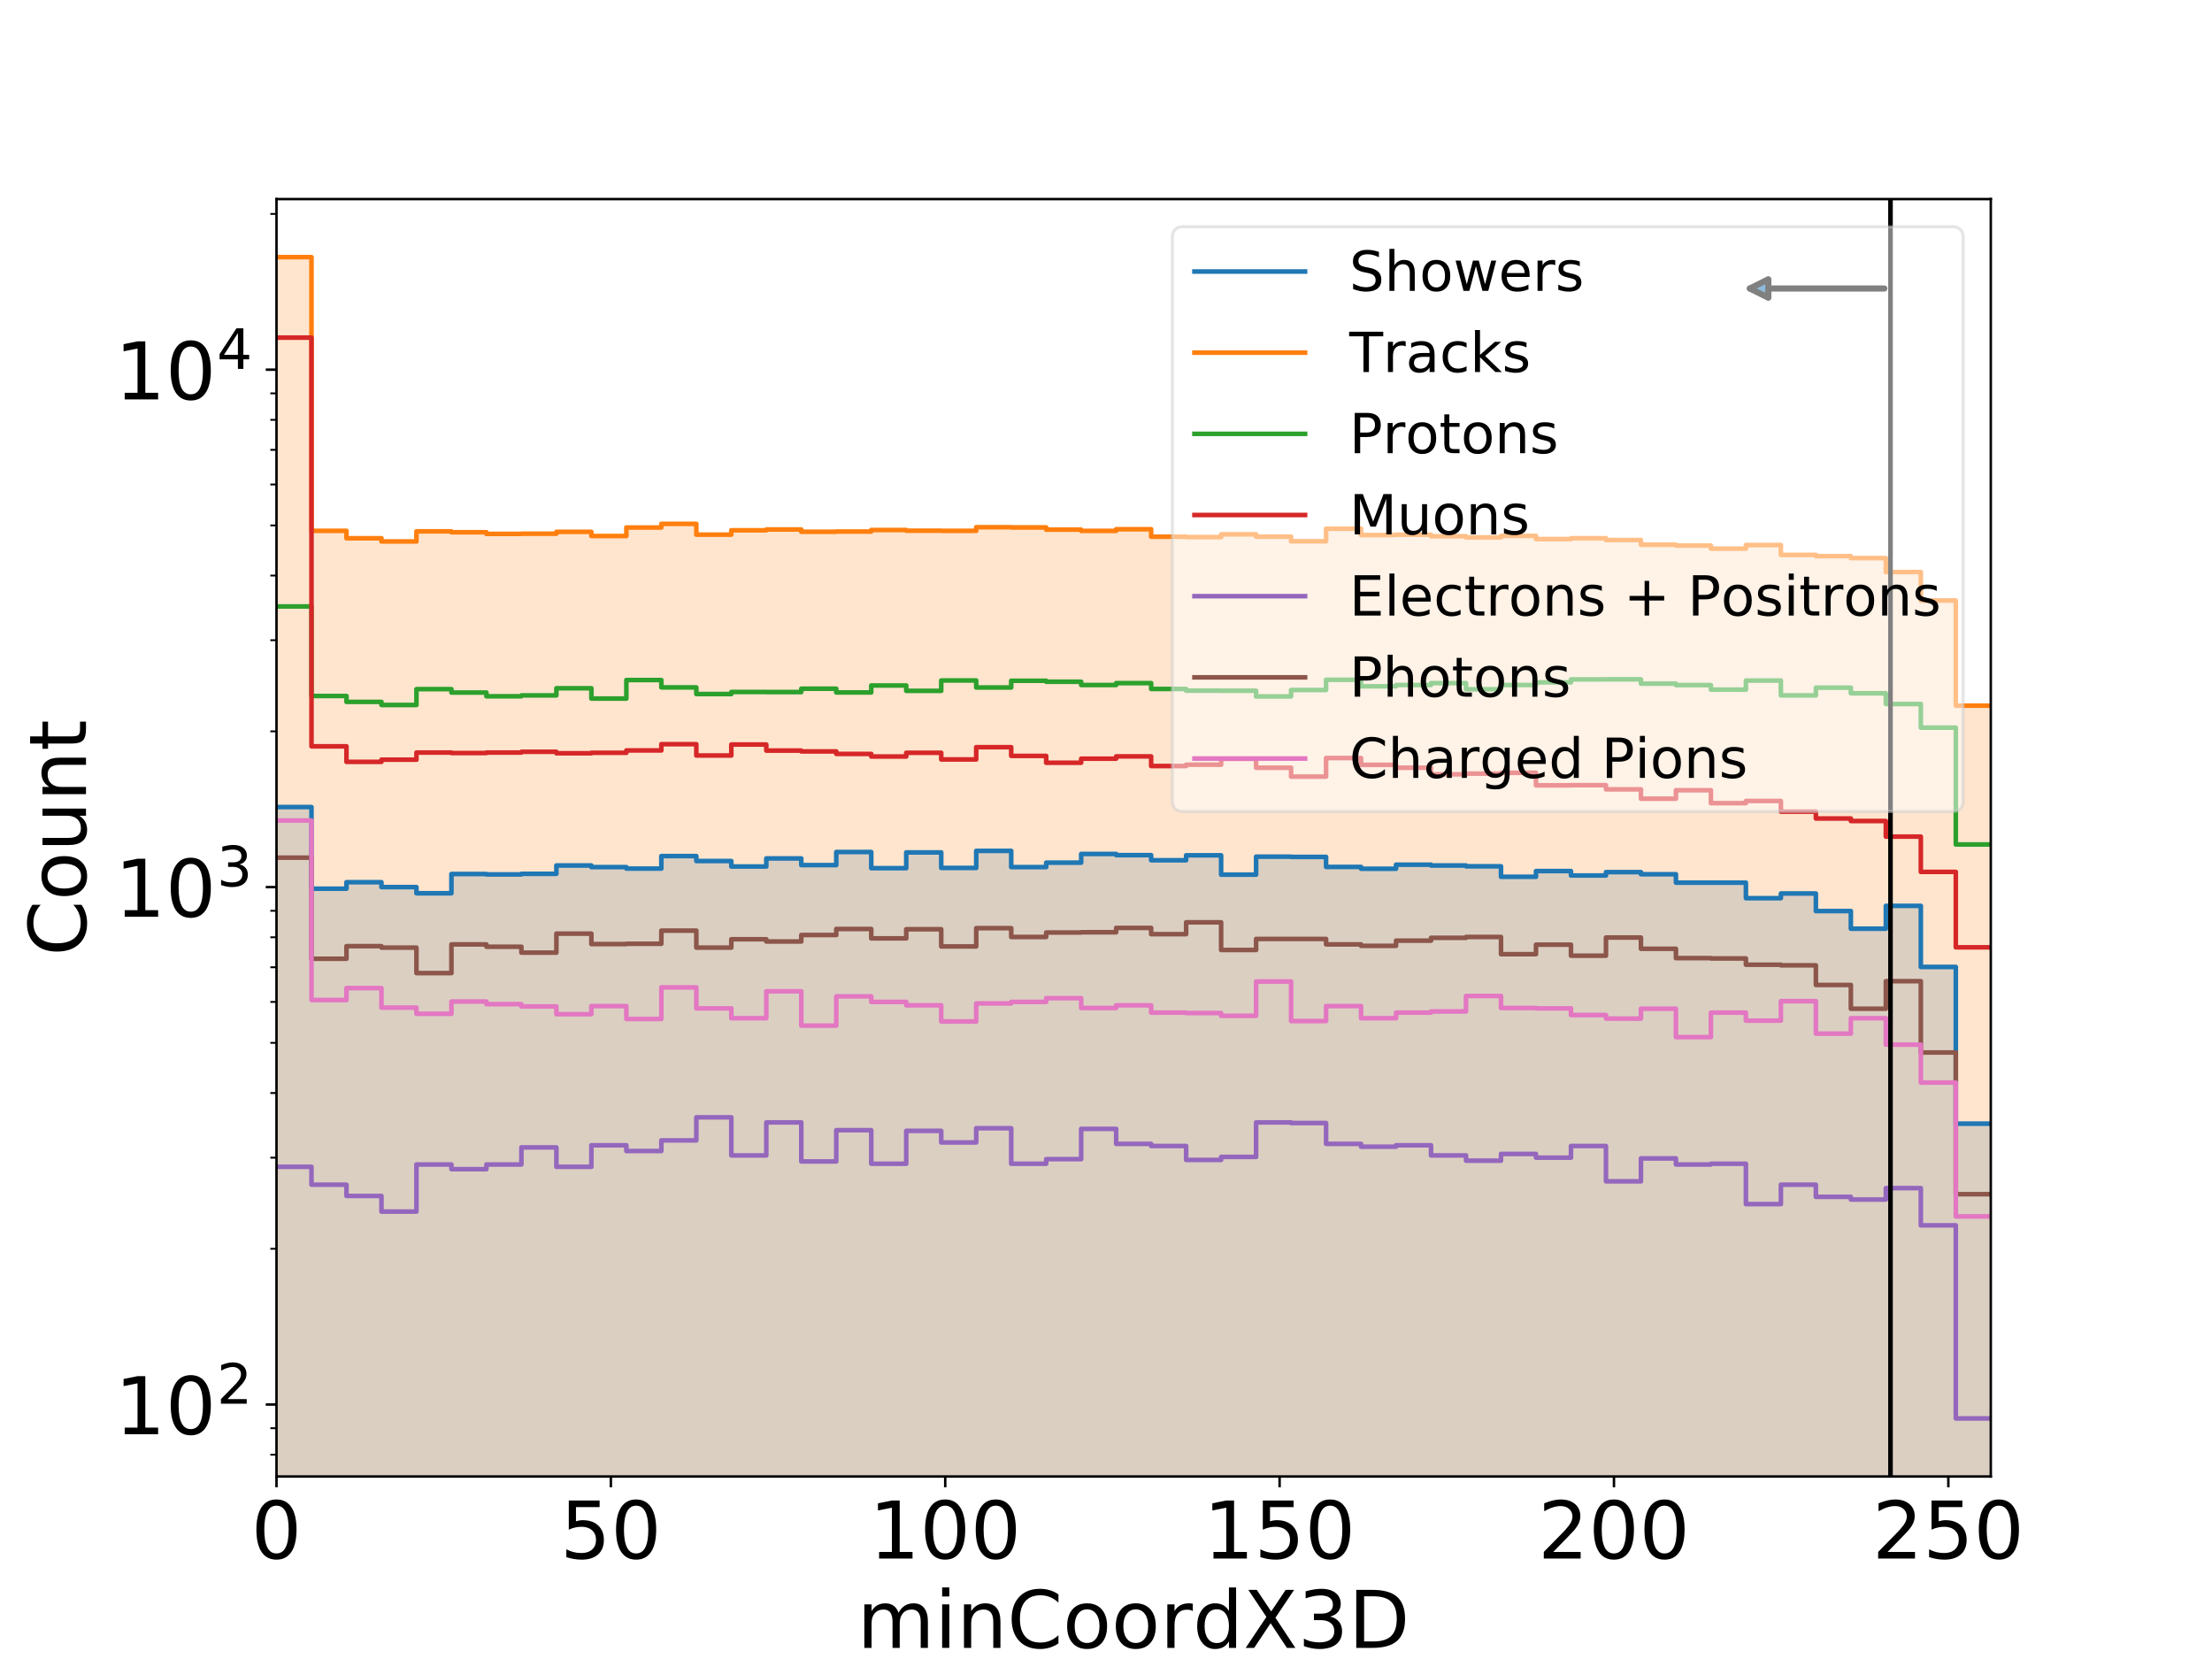 <?xml version="1.0" encoding="utf-8" standalone="no"?>
<!DOCTYPE svg PUBLIC "-//W3C//DTD SVG 1.1//EN"
  "http://www.w3.org/Graphics/SVG/1.1/DTD/svg11.dtd">
<!-- Created with matplotlib (https://matplotlib.org/) -->
<svg height="540pt" version="1.1" viewBox="0 0 720 540" width="720pt" xmlns="http://www.w3.org/2000/svg" xmlns:xlink="http://www.w3.org/1999/xlink">
 <defs>
  <style type="text/css">
*{stroke-linecap:butt;stroke-linejoin:round;}
  </style>
 </defs>
 <g id="figure_1">
  <g id="patch_1">
   <path d="M 0 540 
L 720 540 
L 720 0 
L 0 0 
z
" style="fill:#ffffff;"/>
  </g>
  <g id="axes_1">
   <g id="patch_2">
    <path d="M 90 480.6 
L 648 480.6 
L 648 64.8 
L 90 64.8 
z
" style="fill:#ffffff;"/>
   </g>
   <g id="patch_3">
    <path clip-path="url(#pe848f736eb)" d="M 90 169216.491 
L 90 262.692 
L 101.388 262.692 
L 101.388 289.265 
L 112.776 289.265 
L 112.776 287.16 
L 124.163 287.16 
L 124.163 288.752 
L 135.551 288.752 
L 135.551 290.754 
L 146.939 290.754 
L 146.939 284.49 
L 158.327 284.49 
L 158.327 284.628 
L 169.714 284.628 
L 169.714 284.421 
L 181.102 284.421 
L 181.102 281.714 
L 192.49 281.714 
L 192.49 282.247 
L 203.878 282.247 
L 203.878 282.717 
L 215.265 282.717 
L 215.265 278.656 
L 226.653 278.656 
L 226.653 280.267 
L 238.041 280.267 
L 238.041 282.047 
L 249.429 282.047 
L 249.429 279.425 
L 260.816 279.425 
L 260.816 281.581 
L 272.204 281.581 
L 272.204 277.33 
L 283.592 277.33 
L 283.592 282.583 
L 294.98 282.583 
L 294.98 277.455 
L 306.367 277.455 
L 306.367 282.515 
L 317.755 282.515 
L 317.755 276.956 
L 329.143 276.956 
L 329.143 282.247 
L 340.531 282.247 
L 340.531 280.79 
L 351.918 280.79 
L 351.918 277.959 
L 363.306 277.959 
L 363.306 278.338 
L 374.694 278.338 
L 374.694 280.007 
L 386.082 280.007 
L 386.082 278.402 
L 397.469 278.402 
L 397.469 284.697 
L 408.857 284.697 
L 408.857 278.847 
L 420.245 278.847 
L 420.245 278.911 
L 431.633 278.911 
L 431.633 282.18 
L 443.02 282.18 
L 443.02 282.784 
L 454.408 282.784 
L 454.408 281.448 
L 465.796 281.448 
L 465.796 281.714 
L 477.184 281.714 
L 477.184 281.98 
L 488.571 281.98 
L 488.571 285.392 
L 499.959 285.392 
L 499.959 283.53 
L 511.347 283.53 
L 511.347 284.974 
L 522.735 284.974 
L 522.735 283.871 
L 534.122 283.871 
L 534.122 284.559 
L 545.51 284.559 
L 545.51 287.303 
L 556.898 287.303 
L 556.898 287.303 
L 568.286 287.303 
L 568.286 292.35 
L 579.673 292.35 
L 579.673 290.829 
L 591.061 290.829 
L 591.061 296.54 
L 602.449 296.54 
L 602.449 302.293 
L 613.837 302.293 
L 613.837 294.851 
L 625.224 294.851 
L 625.224 314.736 
L 636.612 314.736 
L 636.612 365.75 
L 648 365.75 
L 648 169216.491 
z
" style="fill:#1f77b4;opacity:0.2;"/>
   </g>
   <g id="patch_4">
    <path clip-path="url(#pe848f736eb)" d="M 90 169216.491 
L 90 83.7 
L 101.388 83.7 
L 101.388 172.776 
L 112.776 172.776 
L 112.776 175.198 
L 124.163 175.198 
L 124.163 176.243 
L 135.551 176.243 
L 135.551 172.956 
L 146.939 172.956 
L 146.939 173.242 
L 158.327 173.242 
L 158.327 173.787 
L 169.714 173.787 
L 169.714 173.726 
L 181.102 173.726 
L 181.102 173.107 
L 192.49 173.107 
L 192.49 174.474 
L 203.878 174.474 
L 203.878 171.705 
L 215.265 171.705 
L 215.265 170.519 
L 226.653 170.519 
L 226.653 174.031 
L 238.041 174.031 
L 238.041 172.612 
L 249.429 172.612 
L 249.429 172.343 
L 260.816 172.343 
L 260.816 173.092 
L 272.204 173.092 
L 272.204 173.016 
L 283.592 173.016 
L 283.592 172.507 
L 294.98 172.507 
L 294.98 172.746 
L 306.367 172.746 
L 306.367 172.776 
L 317.755 172.776 
L 317.755 171.602 
L 329.143 171.602 
L 329.143 171.676 
L 340.531 171.676 
L 340.531 172.403 
L 351.918 172.403 
L 351.918 172.806 
L 363.306 172.806 
L 363.306 172.254 
L 374.694 172.254 
L 374.694 174.704 
L 386.082 174.704 
L 386.082 174.812 
L 397.469 174.812 
L 397.469 173.924 
L 408.857 173.924 
L 408.857 174.674 
L 420.245 174.674 
L 420.245 176.18 
L 431.633 176.18 
L 431.633 172.09 
L 443.02 172.09 
L 443.02 174.137 
L 454.408 174.137 
L 454.408 174.046 
L 465.796 174.046 
L 465.796 174.551 
L 477.184 174.551 
L 477.184 174.905 
L 488.571 174.905 
L 488.571 174.428 
L 499.959 174.428 
L 499.959 175.477 
L 511.347 175.477 
L 511.347 175.198 
L 522.735 175.198 
L 522.735 175.773 
L 534.122 175.773 
L 534.122 177.303 
L 545.51 177.303 
L 545.51 177.575 
L 556.898 177.575 
L 556.898 178.574 
L 568.286 178.574 
L 568.286 177.415 
L 579.673 177.415 
L 579.673 180.613 
L 591.061 180.613 
L 591.061 181.014 
L 602.449 181.014 
L 602.449 181.654 
L 613.837 181.654 
L 613.837 186.208 
L 625.224 186.208 
L 625.224 195.465 
L 636.612 195.465 
L 636.612 229.697 
L 648 229.697 
L 648 169216.491 
z
" style="fill:#ff7f0e;opacity:0.2;"/>
   </g>
   <g id="matplotlib.axis_1">
    <g id="xtick_1">
     <g id="line2d_1">
      <defs>
       <path d="M 0 0 
L 0 3.5 
" id="m92eecc7468" style="stroke:#000000;stroke-width:0.8;"/>
      </defs>
      <g>
       <use style="stroke:#000000;stroke-width:0.8;" x="90" xlink:href="#m92eecc7468" y="480.6"/>
      </g>
     </g>
     <g id="text_1">
      <!-- 0 -->
      <defs>
       <path d="M 31.781 66.406 
Q 24.172 66.406 20.328 58.906 
Q 16.5 51.422 16.5 36.375 
Q 16.5 21.391 20.328 13.891 
Q 24.172 6.391 31.781 6.391 
Q 39.453 6.391 43.281 13.891 
Q 47.125 21.391 47.125 36.375 
Q 47.125 51.422 43.281 58.906 
Q 39.453 66.406 31.781 66.406 
z
M 31.781 74.219 
Q 44.047 74.219 50.516 64.516 
Q 56.984 54.828 56.984 36.375 
Q 56.984 17.969 50.516 8.266 
Q 44.047 -1.422 31.781 -1.422 
Q 19.531 -1.422 13.062 8.266 
Q 6.594 17.969 6.594 36.375 
Q 6.594 54.828 13.062 64.516 
Q 19.531 74.219 31.781 74.219 
z
" id="DejaVuSans-48"/>
      </defs>
      <g transform="translate(81.754 507.295)scale(0.259 -0.259)">
       <use xlink:href="#DejaVuSans-48"/>
      </g>
     </g>
    </g>
    <g id="xtick_2">
     <g id="line2d_2">
      <g>
       <use style="stroke:#000000;stroke-width:0.8;" x="198.836" xlink:href="#m92eecc7468" y="480.6"/>
      </g>
     </g>
     <g id="text_2">
      <!-- 50 -->
      <defs>
       <path d="M 10.797 72.906 
L 49.516 72.906 
L 49.516 64.594 
L 19.828 64.594 
L 19.828 46.734 
Q 21.969 47.469 24.109 47.828 
Q 26.266 48.188 28.422 48.188 
Q 40.625 48.188 47.75 41.5 
Q 54.891 34.812 54.891 23.391 
Q 54.891 11.625 47.562 5.094 
Q 40.234 -1.422 26.906 -1.422 
Q 22.312 -1.422 17.547 -0.641 
Q 12.797 0.141 7.719 1.703 
L 7.719 11.625 
Q 12.109 9.234 16.797 8.062 
Q 21.484 6.891 26.703 6.891 
Q 35.156 6.891 40.078 11.328 
Q 45.016 15.766 45.016 23.391 
Q 45.016 31 40.078 35.438 
Q 35.156 39.891 26.703 39.891 
Q 22.75 39.891 18.812 39.016 
Q 14.891 38.141 10.797 36.281 
z
" id="DejaVuSans-53"/>
      </defs>
      <g transform="translate(182.344 507.295)scale(0.259 -0.259)">
       <use xlink:href="#DejaVuSans-53"/>
       <use x="63.623" xlink:href="#DejaVuSans-48"/>
      </g>
     </g>
    </g>
    <g id="xtick_3">
     <g id="line2d_3">
      <g>
       <use style="stroke:#000000;stroke-width:0.8;" x="307.671" xlink:href="#m92eecc7468" y="480.6"/>
      </g>
     </g>
     <g id="text_3">
      <!-- 100 -->
      <defs>
       <path d="M 12.406 8.297 
L 28.516 8.297 
L 28.516 63.922 
L 10.984 60.406 
L 10.984 69.391 
L 28.422 72.906 
L 38.281 72.906 
L 38.281 8.297 
L 54.391 8.297 
L 54.391 0 
L 12.406 0 
z
" id="DejaVuSans-49"/>
      </defs>
      <g transform="translate(282.934 507.295)scale(0.259 -0.259)">
       <use xlink:href="#DejaVuSans-49"/>
       <use x="63.623" xlink:href="#DejaVuSans-48"/>
       <use x="127.246" xlink:href="#DejaVuSans-48"/>
      </g>
     </g>
    </g>
    <g id="xtick_4">
     <g id="line2d_4">
      <g>
       <use style="stroke:#000000;stroke-width:0.8;" x="416.507" xlink:href="#m92eecc7468" y="480.6"/>
      </g>
     </g>
     <g id="text_4">
      <!-- 150 -->
      <g transform="translate(391.769 507.295)scale(0.259 -0.259)">
       <use xlink:href="#DejaVuSans-49"/>
       <use x="63.623" xlink:href="#DejaVuSans-53"/>
       <use x="127.246" xlink:href="#DejaVuSans-48"/>
      </g>
     </g>
    </g>
    <g id="xtick_5">
     <g id="line2d_5">
      <g>
       <use style="stroke:#000000;stroke-width:0.8;" x="525.342" xlink:href="#m92eecc7468" y="480.6"/>
      </g>
     </g>
     <g id="text_5">
      <!-- 200 -->
      <defs>
       <path d="M 19.188 8.297 
L 53.609 8.297 
L 53.609 0 
L 7.328 0 
L 7.328 8.297 
Q 12.938 14.109 22.625 23.891 
Q 32.328 33.688 34.812 36.531 
Q 39.547 41.844 41.422 45.531 
Q 43.312 49.219 43.312 52.781 
Q 43.312 58.594 39.234 62.25 
Q 35.156 65.922 28.609 65.922 
Q 23.969 65.922 18.812 64.312 
Q 13.672 62.703 7.812 59.422 
L 7.812 69.391 
Q 13.766 71.781 18.938 73 
Q 24.125 74.219 28.422 74.219 
Q 39.75 74.219 46.484 68.547 
Q 53.219 62.891 53.219 53.422 
Q 53.219 48.922 51.531 44.891 
Q 49.859 40.875 45.406 35.406 
Q 44.188 33.984 37.641 27.219 
Q 31.109 20.453 19.188 8.297 
z
" id="DejaVuSans-50"/>
      </defs>
      <g transform="translate(500.605 507.295)scale(0.259 -0.259)">
       <use xlink:href="#DejaVuSans-50"/>
       <use x="63.623" xlink:href="#DejaVuSans-48"/>
       <use x="127.246" xlink:href="#DejaVuSans-48"/>
      </g>
     </g>
    </g>
    <g id="xtick_6">
     <g id="line2d_6">
      <g>
       <use style="stroke:#000000;stroke-width:0.8;" x="634.178" xlink:href="#m92eecc7468" y="480.6"/>
      </g>
     </g>
     <g id="text_6">
      <!-- 250 -->
      <g transform="translate(609.44 507.295)scale(0.259 -0.259)">
       <use xlink:href="#DejaVuSans-50"/>
       <use x="63.623" xlink:href="#DejaVuSans-53"/>
       <use x="127.246" xlink:href="#DejaVuSans-48"/>
      </g>
     </g>
    </g>
    <g id="text_7">
     <!-- minCoordX3D -->
     <defs>
      <path d="M 52 44.188 
Q 55.375 50.25 60.062 53.125 
Q 64.75 56 71.094 56 
Q 79.641 56 84.281 50.016 
Q 88.922 44.047 88.922 33.016 
L 88.922 0 
L 79.891 0 
L 79.891 32.719 
Q 79.891 40.578 77.094 44.375 
Q 74.312 48.188 68.609 48.188 
Q 61.625 48.188 57.562 43.547 
Q 53.516 38.922 53.516 30.906 
L 53.516 0 
L 44.484 0 
L 44.484 32.719 
Q 44.484 40.625 41.703 44.406 
Q 38.922 48.188 33.109 48.188 
Q 26.219 48.188 22.156 43.531 
Q 18.109 38.875 18.109 30.906 
L 18.109 0 
L 9.078 0 
L 9.078 54.688 
L 18.109 54.688 
L 18.109 46.188 
Q 21.188 51.219 25.484 53.609 
Q 29.781 56 35.688 56 
Q 41.656 56 45.828 52.969 
Q 50 49.953 52 44.188 
z
" id="DejaVuSans-109"/>
      <path d="M 9.422 54.688 
L 18.406 54.688 
L 18.406 0 
L 9.422 0 
z
M 9.422 75.984 
L 18.406 75.984 
L 18.406 64.594 
L 9.422 64.594 
z
" id="DejaVuSans-105"/>
      <path d="M 54.891 33.016 
L 54.891 0 
L 45.906 0 
L 45.906 32.719 
Q 45.906 40.484 42.875 44.328 
Q 39.844 48.188 33.797 48.188 
Q 26.516 48.188 22.312 43.547 
Q 18.109 38.922 18.109 30.906 
L 18.109 0 
L 9.078 0 
L 9.078 54.688 
L 18.109 54.688 
L 18.109 46.188 
Q 21.344 51.125 25.703 53.562 
Q 30.078 56 35.797 56 
Q 45.219 56 50.047 50.172 
Q 54.891 44.344 54.891 33.016 
z
" id="DejaVuSans-110"/>
      <path d="M 64.406 67.281 
L 64.406 56.891 
Q 59.422 61.531 53.781 63.812 
Q 48.141 66.109 41.797 66.109 
Q 29.297 66.109 22.656 58.469 
Q 16.016 50.828 16.016 36.375 
Q 16.016 21.969 22.656 14.328 
Q 29.297 6.688 41.797 6.688 
Q 48.141 6.688 53.781 8.984 
Q 59.422 11.281 64.406 15.922 
L 64.406 5.609 
Q 59.234 2.094 53.438 0.328 
Q 47.656 -1.422 41.219 -1.422 
Q 24.656 -1.422 15.125 8.703 
Q 5.609 18.844 5.609 36.375 
Q 5.609 53.953 15.125 64.078 
Q 24.656 74.219 41.219 74.219 
Q 47.75 74.219 53.531 72.484 
Q 59.328 70.75 64.406 67.281 
z
" id="DejaVuSans-67"/>
      <path d="M 30.609 48.391 
Q 23.391 48.391 19.188 42.75 
Q 14.984 37.109 14.984 27.297 
Q 14.984 17.484 19.156 11.844 
Q 23.344 6.203 30.609 6.203 
Q 37.797 6.203 41.984 11.859 
Q 46.188 17.531 46.188 27.297 
Q 46.188 37.016 41.984 42.703 
Q 37.797 48.391 30.609 48.391 
z
M 30.609 56 
Q 42.328 56 49.016 48.375 
Q 55.719 40.766 55.719 27.297 
Q 55.719 13.875 49.016 6.219 
Q 42.328 -1.422 30.609 -1.422 
Q 18.844 -1.422 12.172 6.219 
Q 5.516 13.875 5.516 27.297 
Q 5.516 40.766 12.172 48.375 
Q 18.844 56 30.609 56 
z
" id="DejaVuSans-111"/>
      <path d="M 41.109 46.297 
Q 39.594 47.172 37.812 47.578 
Q 36.031 48 33.891 48 
Q 26.266 48 22.188 43.047 
Q 18.109 38.094 18.109 28.812 
L 18.109 0 
L 9.078 0 
L 9.078 54.688 
L 18.109 54.688 
L 18.109 46.188 
Q 20.953 51.172 25.484 53.578 
Q 30.031 56 36.531 56 
Q 37.453 56 38.578 55.875 
Q 39.703 55.766 41.062 55.516 
z
" id="DejaVuSans-114"/>
      <path d="M 45.406 46.391 
L 45.406 75.984 
L 54.391 75.984 
L 54.391 0 
L 45.406 0 
L 45.406 8.203 
Q 42.578 3.328 38.25 0.953 
Q 33.938 -1.422 27.875 -1.422 
Q 17.969 -1.422 11.734 6.484 
Q 5.516 14.406 5.516 27.297 
Q 5.516 40.188 11.734 48.094 
Q 17.969 56 27.875 56 
Q 33.938 56 38.25 53.625 
Q 42.578 51.266 45.406 46.391 
z
M 14.797 27.297 
Q 14.797 17.391 18.875 11.75 
Q 22.953 6.109 30.078 6.109 
Q 37.203 6.109 41.297 11.75 
Q 45.406 17.391 45.406 27.297 
Q 45.406 37.203 41.297 42.844 
Q 37.203 48.484 30.078 48.484 
Q 22.953 48.484 18.875 42.844 
Q 14.797 37.203 14.797 27.297 
z
" id="DejaVuSans-100"/>
      <path d="M 6.297 72.906 
L 16.891 72.906 
L 35.016 45.797 
L 53.219 72.906 
L 63.812 72.906 
L 40.375 37.891 
L 65.375 0 
L 54.781 0 
L 34.281 31 
L 13.625 0 
L 2.984 0 
L 29 38.922 
z
" id="DejaVuSans-88"/>
      <path d="M 40.578 39.312 
Q 47.656 37.797 51.625 33 
Q 55.609 28.219 55.609 21.188 
Q 55.609 10.406 48.188 4.484 
Q 40.766 -1.422 27.094 -1.422 
Q 22.516 -1.422 17.656 -0.516 
Q 12.797 0.391 7.625 2.203 
L 7.625 11.719 
Q 11.719 9.328 16.594 8.109 
Q 21.484 6.891 26.812 6.891 
Q 36.078 6.891 40.938 10.547 
Q 45.797 14.203 45.797 21.188 
Q 45.797 27.641 41.281 31.266 
Q 36.766 34.906 28.719 34.906 
L 20.219 34.906 
L 20.219 43.016 
L 29.109 43.016 
Q 36.375 43.016 40.234 45.922 
Q 44.094 48.828 44.094 54.297 
Q 44.094 59.906 40.109 62.906 
Q 36.141 65.922 28.719 65.922 
Q 24.656 65.922 20.016 65.031 
Q 15.375 64.156 9.812 62.312 
L 9.812 71.094 
Q 15.438 72.656 20.344 73.438 
Q 25.25 74.219 29.594 74.219 
Q 40.828 74.219 47.359 69.109 
Q 53.906 64.016 53.906 55.328 
Q 53.906 49.266 50.438 45.094 
Q 46.969 40.922 40.578 39.312 
z
" id="DejaVuSans-51"/>
      <path d="M 19.672 64.797 
L 19.672 8.109 
L 31.594 8.109 
Q 46.688 8.109 53.688 14.938 
Q 60.688 21.781 60.688 36.531 
Q 60.688 51.172 53.688 57.984 
Q 46.688 64.797 31.594 64.797 
z
M 9.812 72.906 
L 30.078 72.906 
Q 51.266 72.906 61.172 64.094 
Q 71.094 55.281 71.094 36.531 
Q 71.094 17.672 61.125 8.828 
Q 51.172 0 30.078 0 
L 9.812 0 
z
" id="DejaVuSans-68"/>
     </defs>
     <g transform="translate(278.997 536.381)scale(0.259 -0.259)">
      <use xlink:href="#DejaVuSans-109"/>
      <use x="97.412" xlink:href="#DejaVuSans-105"/>
      <use x="125.195" xlink:href="#DejaVuSans-110"/>
      <use x="188.574" xlink:href="#DejaVuSans-67"/>
      <use x="258.398" xlink:href="#DejaVuSans-111"/>
      <use x="319.58" xlink:href="#DejaVuSans-111"/>
      <use x="380.762" xlink:href="#DejaVuSans-114"/>
      <use x="421.859" xlink:href="#DejaVuSans-100"/>
      <use x="485.336" xlink:href="#DejaVuSans-88"/>
      <use x="553.842" xlink:href="#DejaVuSans-51"/>
      <use x="617.465" xlink:href="#DejaVuSans-68"/>
     </g>
    </g>
   </g>
   <g id="matplotlib.axis_2">
    <g id="ytick_1">
     <g id="line2d_7">
      <defs>
       <path d="M 0 0 
L -3.5 0 
" id="mb369fe6827" style="stroke:#000000;stroke-width:0.8;"/>
      </defs>
      <g>
       <use style="stroke:#000000;stroke-width:0.8;" x="90" xlink:href="#mb369fe6827" y="457.174"/>
      </g>
     </g>
     <g id="text_8">
      <!-- $\mathdefault{10^{2}}$ -->
      <g transform="translate(37.381 467.022)scale(0.259 -0.259)">
       <use transform="translate(0 0.766)" xlink:href="#DejaVuSans-49"/>
       <use transform="translate(63.623 0.766)" xlink:href="#DejaVuSans-48"/>
       <use transform="translate(128.203 39.047)scale(0.7)" xlink:href="#DejaVuSans-50"/>
      </g>
     </g>
    </g>
    <g id="ytick_2">
     <g id="line2d_8">
      <g>
       <use style="stroke:#000000;stroke-width:0.8;" x="90" xlink:href="#mb369fe6827" y="288.752"/>
      </g>
     </g>
     <g id="text_9">
      <!-- $\mathdefault{10^{3}}$ -->
      <g transform="translate(37.381 298.599)scale(0.259 -0.259)">
       <use transform="translate(0 0.766)" xlink:href="#DejaVuSans-49"/>
       <use transform="translate(63.623 0.766)" xlink:href="#DejaVuSans-48"/>
       <use transform="translate(128.203 39.047)scale(0.7)" xlink:href="#DejaVuSans-51"/>
      </g>
     </g>
    </g>
    <g id="ytick_3">
     <g id="line2d_9">
      <g>
       <use style="stroke:#000000;stroke-width:0.8;" x="90" xlink:href="#mb369fe6827" y="120.329"/>
      </g>
     </g>
     <g id="text_10">
      <!-- $\mathdefault{10^{4}}$ -->
      <defs>
       <path d="M 37.797 64.312 
L 12.891 25.391 
L 37.797 25.391 
z
M 35.203 72.906 
L 47.609 72.906 
L 47.609 25.391 
L 58.016 25.391 
L 58.016 17.188 
L 47.609 17.188 
L 47.609 0 
L 37.797 0 
L 37.797 17.188 
L 4.891 17.188 
L 4.891 26.703 
z
" id="DejaVuSans-52"/>
      </defs>
      <g transform="translate(37.381 130.177)scale(0.259 -0.259)">
       <use transform="translate(0 0.684)" xlink:href="#DejaVuSans-49"/>
       <use transform="translate(63.623 0.684)" xlink:href="#DejaVuSans-48"/>
       <use transform="translate(128.203 38.966)scale(0.7)" xlink:href="#DejaVuSans-52"/>
      </g>
     </g>
    </g>
    <g id="ytick_4">
     <g id="line2d_10">
      <defs>
       <path d="M 0 0 
L -2 0 
" id="m2a2191ab21" style="stroke:#000000;stroke-width:0.6;"/>
      </defs>
      <g>
       <use style="stroke:#000000;stroke-width:0.6;" x="90" xlink:href="#m2a2191ab21" y="473.496"/>
      </g>
     </g>
    </g>
    <g id="ytick_5">
     <g id="line2d_11">
      <g>
       <use style="stroke:#000000;stroke-width:0.6;" x="90" xlink:href="#m2a2191ab21" y="464.881"/>
      </g>
     </g>
    </g>
    <g id="ytick_6">
     <g id="line2d_12">
      <g>
       <use style="stroke:#000000;stroke-width:0.6;" x="90" xlink:href="#m2a2191ab21" y="406.474"/>
      </g>
     </g>
    </g>
    <g id="ytick_7">
     <g id="line2d_13">
      <g>
       <use style="stroke:#000000;stroke-width:0.6;" x="90" xlink:href="#m2a2191ab21" y="376.816"/>
      </g>
     </g>
    </g>
    <g id="ytick_8">
     <g id="line2d_14">
      <g>
       <use style="stroke:#000000;stroke-width:0.6;" x="90" xlink:href="#m2a2191ab21" y="355.774"/>
      </g>
     </g>
    </g>
    <g id="ytick_9">
     <g id="line2d_15">
      <g>
       <use style="stroke:#000000;stroke-width:0.6;" x="90" xlink:href="#m2a2191ab21" y="339.452"/>
      </g>
     </g>
    </g>
    <g id="ytick_10">
     <g id="line2d_16">
      <g>
       <use style="stroke:#000000;stroke-width:0.6;" x="90" xlink:href="#m2a2191ab21" y="326.116"/>
      </g>
     </g>
    </g>
    <g id="ytick_11">
     <g id="line2d_17">
      <g>
       <use style="stroke:#000000;stroke-width:0.6;" x="90" xlink:href="#m2a2191ab21" y="314.841"/>
      </g>
     </g>
    </g>
    <g id="ytick_12">
     <g id="line2d_18">
      <g>
       <use style="stroke:#000000;stroke-width:0.6;" x="90" xlink:href="#m2a2191ab21" y="305.073"/>
      </g>
     </g>
    </g>
    <g id="ytick_13">
     <g id="line2d_19">
      <g>
       <use style="stroke:#000000;stroke-width:0.6;" x="90" xlink:href="#m2a2191ab21" y="296.458"/>
      </g>
     </g>
    </g>
    <g id="ytick_14">
     <g id="line2d_20">
      <g>
       <use style="stroke:#000000;stroke-width:0.6;" x="90" xlink:href="#m2a2191ab21" y="238.051"/>
      </g>
     </g>
    </g>
    <g id="ytick_15">
     <g id="line2d_21">
      <g>
       <use style="stroke:#000000;stroke-width:0.6;" x="90" xlink:href="#m2a2191ab21" y="208.394"/>
      </g>
     </g>
    </g>
    <g id="ytick_16">
     <g id="line2d_22">
      <g>
       <use style="stroke:#000000;stroke-width:0.6;" x="90" xlink:href="#m2a2191ab21" y="187.351"/>
      </g>
     </g>
    </g>
    <g id="ytick_17">
     <g id="line2d_23">
      <g>
       <use style="stroke:#000000;stroke-width:0.6;" x="90" xlink:href="#m2a2191ab21" y="171.029"/>
      </g>
     </g>
    </g>
    <g id="ytick_18">
     <g id="line2d_24">
      <g>
       <use style="stroke:#000000;stroke-width:0.6;" x="90" xlink:href="#m2a2191ab21" y="157.693"/>
      </g>
     </g>
    </g>
    <g id="ytick_19">
     <g id="line2d_25">
      <g>
       <use style="stroke:#000000;stroke-width:0.6;" x="90" xlink:href="#m2a2191ab21" y="146.418"/>
      </g>
     </g>
    </g>
    <g id="ytick_20">
     <g id="line2d_26">
      <g>
       <use style="stroke:#000000;stroke-width:0.6;" x="90" xlink:href="#m2a2191ab21" y="136.651"/>
      </g>
     </g>
    </g>
    <g id="ytick_21">
     <g id="line2d_27">
      <g>
       <use style="stroke:#000000;stroke-width:0.6;" x="90" xlink:href="#m2a2191ab21" y="128.036"/>
      </g>
     </g>
    </g>
    <g id="ytick_22">
     <g id="line2d_28">
      <g>
       <use style="stroke:#000000;stroke-width:0.6;" x="90" xlink:href="#m2a2191ab21" y="69.629"/>
      </g>
     </g>
    </g>
    <g id="text_11">
     <!-- Count -->
     <defs>
      <path d="M 8.5 21.578 
L 8.5 54.688 
L 17.484 54.688 
L 17.484 21.922 
Q 17.484 14.156 20.5 10.266 
Q 23.531 6.391 29.594 6.391 
Q 36.859 6.391 41.078 11.031 
Q 45.312 15.672 45.312 23.688 
L 45.312 54.688 
L 54.297 54.688 
L 54.297 0 
L 45.312 0 
L 45.312 8.406 
Q 42.047 3.422 37.719 1 
Q 33.406 -1.422 27.688 -1.422 
Q 18.266 -1.422 13.375 4.438 
Q 8.5 10.297 8.5 21.578 
z
M 31.109 56 
z
" id="DejaVuSans-117"/>
      <path d="M 18.312 70.219 
L 18.312 54.688 
L 36.812 54.688 
L 36.812 47.703 
L 18.312 47.703 
L 18.312 18.016 
Q 18.312 11.328 20.141 9.422 
Q 21.969 7.516 27.594 7.516 
L 36.812 7.516 
L 36.812 0 
L 27.594 0 
Q 17.188 0 13.234 3.875 
Q 9.281 7.766 9.281 18.016 
L 9.281 47.703 
L 2.688 47.703 
L 2.688 54.688 
L 9.281 54.688 
L 9.281 70.219 
z
" id="DejaVuSans-116"/>
     </defs>
     <g transform="translate(27.99 311.187)rotate(-90)scale(0.259 -0.259)">
      <use xlink:href="#DejaVuSans-67"/>
      <use x="69.824" xlink:href="#DejaVuSans-111"/>
      <use x="131.006" xlink:href="#DejaVuSans-117"/>
      <use x="194.385" xlink:href="#DejaVuSans-110"/>
      <use x="257.764" xlink:href="#DejaVuSans-116"/>
     </g>
    </g>
   </g>
   <g id="line2d_29">
    <path clip-path="url(#pe848f736eb)" d="M 90 262.692 
L 101.388 262.692 
L 101.388 289.265 
L 112.776 289.265 
L 112.776 287.16 
L 124.163 287.16 
L 124.163 288.752 
L 135.551 288.752 
L 135.551 290.754 
L 146.939 290.754 
L 146.939 284.49 
L 158.327 284.49 
L 158.327 284.628 
L 169.714 284.628 
L 169.714 284.421 
L 181.102 284.421 
L 181.102 281.714 
L 192.49 281.714 
L 192.49 282.247 
L 203.878 282.247 
L 203.878 282.717 
L 215.265 282.717 
L 215.265 278.656 
L 226.653 278.656 
L 226.653 280.267 
L 238.041 280.267 
L 238.041 282.047 
L 249.429 282.047 
L 249.429 279.425 
L 260.816 279.425 
L 260.816 281.581 
L 272.204 281.581 
L 272.204 277.33 
L 283.592 277.33 
L 283.592 282.583 
L 294.98 282.583 
L 294.98 277.455 
L 306.367 277.455 
L 306.367 282.515 
L 317.755 282.515 
L 317.755 276.956 
L 329.143 276.956 
L 329.143 282.247 
L 340.531 282.247 
L 340.531 280.79 
L 351.918 280.79 
L 351.918 277.959 
L 363.306 277.959 
L 363.306 278.338 
L 374.694 278.338 
L 374.694 280.007 
L 386.082 280.007 
L 386.082 278.402 
L 397.469 278.402 
L 397.469 284.697 
L 408.857 284.697 
L 408.857 278.847 
L 420.245 278.847 
L 420.245 278.911 
L 431.633 278.911 
L 431.633 282.18 
L 443.02 282.18 
L 443.02 282.784 
L 454.408 282.784 
L 454.408 281.448 
L 465.796 281.448 
L 465.796 281.714 
L 477.184 281.714 
L 477.184 281.98 
L 488.571 281.98 
L 488.571 285.392 
L 499.959 285.392 
L 499.959 283.53 
L 511.347 283.53 
L 511.347 284.974 
L 522.735 284.974 
L 522.735 283.871 
L 534.122 283.871 
L 534.122 284.559 
L 545.51 284.559 
L 545.51 287.303 
L 556.898 287.303 
L 556.898 287.303 
L 568.286 287.303 
L 568.286 292.35 
L 579.673 292.35 
L 579.673 290.829 
L 591.061 290.829 
L 591.061 296.54 
L 602.449 296.54 
L 602.449 302.293 
L 613.837 302.293 
L 613.837 294.851 
L 625.224 294.851 
L 625.224 314.736 
L 636.612 314.736 
L 636.612 365.75 
L 648 365.75 
" style="fill:none;stroke:#1f77b4;stroke-linecap:square;stroke-width:1.5;"/>
   </g>
   <g id="line2d_30">
    <path clip-path="url(#pe848f736eb)" d="M 90 83.7 
L 101.388 83.7 
L 101.388 172.776 
L 112.776 172.776 
L 112.776 175.198 
L 124.163 175.198 
L 124.163 176.243 
L 135.551 176.243 
L 135.551 172.956 
L 146.939 172.956 
L 146.939 173.242 
L 158.327 173.242 
L 158.327 173.787 
L 169.714 173.787 
L 169.714 173.726 
L 181.102 173.726 
L 181.102 173.107 
L 192.49 173.107 
L 192.49 174.474 
L 203.878 174.474 
L 203.878 171.705 
L 215.265 171.705 
L 215.265 170.519 
L 226.653 170.519 
L 226.653 174.031 
L 238.041 174.031 
L 238.041 172.612 
L 249.429 172.612 
L 249.429 172.343 
L 260.816 172.343 
L 260.816 173.092 
L 272.204 173.092 
L 272.204 173.016 
L 283.592 173.016 
L 283.592 172.507 
L 294.98 172.507 
L 294.98 172.746 
L 306.367 172.746 
L 306.367 172.776 
L 317.755 172.776 
L 317.755 171.602 
L 329.143 171.602 
L 329.143 171.676 
L 340.531 171.676 
L 340.531 172.403 
L 351.918 172.403 
L 351.918 172.806 
L 363.306 172.806 
L 363.306 172.254 
L 374.694 172.254 
L 374.694 174.704 
L 386.082 174.704 
L 386.082 174.812 
L 397.469 174.812 
L 397.469 173.924 
L 408.857 173.924 
L 408.857 174.674 
L 420.245 174.674 
L 420.245 176.18 
L 431.633 176.18 
L 431.633 172.09 
L 443.02 172.09 
L 443.02 174.137 
L 454.408 174.137 
L 454.408 174.046 
L 465.796 174.046 
L 465.796 174.551 
L 477.184 174.551 
L 477.184 174.905 
L 488.571 174.905 
L 488.571 174.428 
L 499.959 174.428 
L 499.959 175.477 
L 511.347 175.477 
L 511.347 175.198 
L 522.735 175.198 
L 522.735 175.773 
L 534.122 175.773 
L 534.122 177.303 
L 545.51 177.303 
L 545.51 177.575 
L 556.898 177.575 
L 556.898 178.574 
L 568.286 178.574 
L 568.286 177.415 
L 579.673 177.415 
L 579.673 180.613 
L 591.061 180.613 
L 591.061 181.014 
L 602.449 181.014 
L 602.449 181.654 
L 613.837 181.654 
L 613.837 186.208 
L 625.224 186.208 
L 625.224 195.465 
L 636.612 195.465 
L 636.612 229.697 
L 648 229.697 
" style="fill:none;stroke:#ff7f0e;stroke-linecap:square;stroke-width:1.5;"/>
   </g>
   <g id="line2d_31">
    <path clip-path="url(#pe848f736eb)" d="M 90 197.391 
L 101.388 197.391 
L 101.388 226.536 
L 112.776 226.536 
L 112.776 228.467 
L 124.163 228.467 
L 124.163 229.469 
L 135.551 229.469 
L 135.551 224.32 
L 146.939 224.32 
L 146.939 225.42 
L 158.327 225.42 
L 158.327 226.63 
L 169.714 226.63 
L 169.714 226.349 
L 181.102 226.349 
L 181.102 224.018 
L 192.49 224.018 
L 192.49 227.385 
L 203.878 227.385 
L 203.878 221.35 
L 215.265 221.35 
L 215.265 223.747 
L 226.653 223.747 
L 226.653 225.914 
L 238.041 225.914 
L 238.041 225.235 
L 249.429 225.235 
L 249.429 225.266 
L 260.816 225.266 
L 260.816 224.169 
L 272.204 224.169 
L 272.204 225.389 
L 283.592 225.389 
L 283.592 223.118 
L 294.98 223.118 
L 294.98 224.868 
L 306.367 224.868 
L 306.367 221.496 
L 317.755 221.496 
L 317.755 223.777 
L 329.143 223.777 
L 329.143 221.583 
L 340.531 221.583 
L 340.531 221.905 
L 351.918 221.905 
L 351.918 222.969 
L 363.306 222.969 
L 363.306 222.347 
L 374.694 222.347 
L 374.694 224.26 
L 386.082 224.26 
L 386.082 224.807 
L 397.469 224.807 
L 397.469 224.838 
L 408.857 224.838 
L 408.857 226.693 
L 420.245 226.693 
L 420.245 224.594 
L 431.633 224.594 
L 431.633 221.263 
L 443.02 221.263 
L 443.02 223.387 
L 454.408 223.387 
L 454.408 222.969 
L 465.796 222.969 
L 465.796 222.347 
L 477.184 222.347 
L 477.184 224.351 
L 488.571 224.351 
L 488.571 222.969 
L 499.959 222.969 
L 499.959 222.111 
L 511.347 222.111 
L 511.347 221.147 
L 522.735 221.147 
L 522.735 221.118 
L 534.122 221.118 
L 534.122 222.524 
L 545.51 222.524 
L 545.51 222.999 
L 556.898 222.999 
L 556.898 224.472 
L 568.286 224.472 
L 568.286 221.525 
L 579.673 221.525 
L 579.673 226.349 
L 591.061 226.349 
L 591.061 223.837 
L 602.449 223.837 
L 602.449 225.666 
L 613.837 225.666 
L 613.837 229.144 
L 625.224 229.144 
L 625.224 236.854 
L 636.612 236.854 
L 636.612 274.869 
L 648 274.869 
" style="fill:none;stroke:#2ca02c;stroke-linecap:square;stroke-width:1.5;"/>
   </g>
   <g id="line2d_32">
    <path clip-path="url(#pe848f736eb)" d="M 90 109.89 
L 101.388 109.89 
L 101.388 242.928 
L 112.776 242.928 
L 112.776 247.986 
L 124.163 247.986 
L 124.163 247.277 
L 135.551 247.277 
L 135.551 244.95 
L 146.939 244.95 
L 146.939 245.111 
L 158.327 245.111 
L 158.327 244.95 
L 169.714 244.95 
L 169.714 244.709 
L 181.102 244.709 
L 181.102 245.191 
L 192.49 245.191 
L 192.49 245.03 
L 203.878 245.03 
L 203.878 244.27 
L 215.265 244.27 
L 215.265 242.228 
L 226.653 242.228 
L 226.653 245.921 
L 238.041 245.921 
L 238.041 242.344 
L 249.429 242.344 
L 249.429 244.31 
L 260.816 244.31 
L 260.816 244.589 
L 272.204 244.589 
L 272.204 245.393 
L 283.592 245.393 
L 283.592 246.247 
L 294.98 246.247 
L 294.98 245.03 
L 306.367 245.03 
L 306.367 247.194 
L 317.755 247.194 
L 317.755 243.202 
L 329.143 243.202 
L 329.143 246.043 
L 340.531 246.043 
L 340.531 248.28 
L 351.918 248.28 
L 351.918 246.946 
L 363.306 246.946 
L 363.306 246.206 
L 374.694 246.206 
L 374.694 249.339 
L 386.082 249.339 
L 386.082 248.913 
L 397.469 248.913 
L 397.469 246.987 
L 408.857 246.987 
L 408.857 249.896 
L 420.245 249.896 
L 420.245 252.79 
L 431.633 252.79 
L 431.633 246.74 
L 443.02 246.74 
L 443.02 248.956 
L 454.408 248.956 
L 454.408 249.896 
L 465.796 249.896 
L 465.796 252.034 
L 477.184 252.034 
L 477.184 251.813 
L 488.571 251.813 
L 488.571 251.548 
L 499.959 251.548 
L 499.959 255.618 
L 511.347 255.618 
L 511.347 255.572 
L 522.735 255.572 
L 522.735 256.932 
L 534.122 256.932 
L 534.122 259.977 
L 545.51 259.977 
L 545.51 257.216 
L 556.898 257.216 
L 556.898 261.422 
L 568.286 261.422 
L 568.286 260.721 
L 579.673 260.721 
L 579.673 264.193 
L 591.061 264.193 
L 591.061 266.422 
L 602.449 266.422 
L 602.449 267.235 
L 613.837 267.235 
L 613.837 272.313 
L 625.224 272.313 
L 625.224 283.803 
L 636.612 283.803 
L 636.612 308.346 
L 648 308.346 
" style="fill:none;stroke:#d62728;stroke-linecap:square;stroke-width:1.5;"/>
   </g>
   <g id="line2d_33">
    <path clip-path="url(#pe848f736eb)" d="M 90 379.802 
L 101.388 379.802 
L 101.388 385.615 
L 112.776 385.615 
L 112.776 389.28 
L 124.163 389.28 
L 124.163 394.367 
L 135.551 394.367 
L 135.551 379.044 
L 146.939 379.044 
L 146.939 380.568 
L 158.327 380.568 
L 158.327 379.044 
L 169.714 379.044 
L 169.714 373.48 
L 181.102 373.48 
L 181.102 379.802 
L 192.49 379.802 
L 192.49 372.784 
L 203.878 372.784 
L 203.878 374.654 
L 215.265 374.654 
L 215.265 371.187 
L 226.653 371.187 
L 226.653 363.684 
L 238.041 363.684 
L 238.041 376.088 
L 249.429 376.088 
L 249.429 365.332 
L 260.816 365.332 
L 260.816 378.046 
L 272.204 378.046 
L 272.204 367.877 
L 283.592 367.877 
L 283.592 378.793 
L 294.98 378.793 
L 294.98 368.093 
L 306.367 368.093 
L 306.367 371.867 
L 317.755 371.867 
L 317.755 367.232 
L 329.143 367.232 
L 329.143 378.793 
L 340.531 378.793 
L 340.531 377.305 
L 351.918 377.305 
L 351.918 367.446 
L 363.306 367.446 
L 363.306 372.324 
L 374.694 372.324 
L 374.694 373.016 
L 386.082 373.016 
L 386.082 377.551 
L 397.469 377.551 
L 397.469 376.573 
L 408.857 376.573 
L 408.857 365.332 
L 420.245 365.332 
L 420.245 365.541 
L 431.633 365.541 
L 431.633 372.324 
L 443.02 372.324 
L 443.02 373.247 
L 454.408 373.247 
L 454.408 372.784 
L 465.796 372.784 
L 465.796 376.088 
L 477.184 376.088 
L 477.184 377.798 
L 488.571 377.798 
L 488.571 375.607 
L 499.959 375.607 
L 499.959 376.816 
L 511.347 376.816 
L 511.347 373.016 
L 522.735 373.016 
L 522.735 384.523 
L 534.122 384.523 
L 534.122 377.06 
L 545.51 377.06 
L 545.51 379.044 
L 556.898 379.044 
L 556.898 378.793 
L 568.286 378.793 
L 568.286 391.929 
L 579.673 391.929 
L 579.673 385.615 
L 591.061 385.615 
L 591.061 389.569 
L 602.449 389.569 
L 602.449 390.445 
L 613.837 390.445 
L 613.837 386.723 
L 625.224 386.723 
L 625.224 398.841 
L 636.612 398.841 
L 636.612 461.7 
L 648 461.7 
" style="fill:none;stroke:#9467bd;stroke-linecap:square;stroke-width:1.5;"/>
   </g>
   <g id="line2d_34">
    <path clip-path="url(#pe848f736eb)" d="M 90 279.168 
L 101.388 279.168 
L 101.388 312.072 
L 112.776 312.072 
L 112.776 307.964 
L 124.163 307.964 
L 124.163 308.441 
L 135.551 308.441 
L 135.551 316.746 
L 146.939 316.746 
L 146.939 307.396 
L 158.327 307.396 
L 158.327 308.155 
L 169.714 308.155 
L 169.714 310.087 
L 181.102 310.087 
L 181.102 303.894 
L 192.49 303.894 
L 192.49 307.301 
L 203.878 307.301 
L 203.878 307.207 
L 215.265 307.207 
L 215.265 302.911 
L 226.653 302.911 
L 226.653 308.441 
L 238.041 308.441 
L 238.041 305.716 
L 249.429 305.716 
L 249.429 306.458 
L 260.816 306.458 
L 260.816 304.346 
L 272.204 304.346 
L 272.204 302.381 
L 283.592 302.381 
L 283.592 305.44 
L 294.98 305.44 
L 294.98 302.469 
L 306.367 302.469 
L 306.367 308.059 
L 317.755 308.059 
L 317.755 302.117 
L 329.143 302.117 
L 329.143 304.982 
L 340.531 304.982 
L 340.531 303.535 
L 351.918 303.535 
L 351.918 303.446 
L 363.306 303.446 
L 363.306 302.029 
L 374.694 302.029 
L 374.694 304.075 
L 386.082 304.075 
L 386.082 300.21 
L 397.469 300.21 
L 397.469 309.211 
L 408.857 309.211 
L 408.857 305.624 
L 420.245 305.624 
L 420.245 305.624 
L 431.633 305.624 
L 431.633 307.396 
L 443.02 307.396 
L 443.02 307.869 
L 454.408 307.869 
L 454.408 306.179 
L 465.796 306.179 
L 465.796 305.257 
L 477.184 305.257 
L 477.184 304.982 
L 488.571 304.982 
L 488.571 310.579 
L 499.959 310.579 
L 499.959 307.49 
L 511.347 307.49 
L 511.347 311.073 
L 522.735 311.073 
L 522.735 305.165 
L 534.122 305.165 
L 534.122 308.825 
L 545.51 308.825 
L 545.51 311.871 
L 556.898 311.871 
L 556.898 311.972 
L 568.286 311.972 
L 568.286 314.009 
L 579.673 314.009 
L 579.673 314.216 
L 591.061 314.216 
L 591.061 320.6 
L 602.449 320.6 
L 602.449 328.344 
L 613.837 328.344 
L 613.837 319.366 
L 625.224 319.366 
L 625.224 342.59 
L 636.612 342.59 
L 636.612 388.704 
L 648 388.704 
" style="fill:none;stroke:#8c564b;stroke-linecap:square;stroke-width:1.5;"/>
   </g>
   <g id="line2d_35">
    <path clip-path="url(#pe848f736eb)" d="M 90 267.072 
L 101.388 267.072 
L 101.388 325.509 
L 112.776 325.509 
L 112.776 321.624 
L 124.163 321.624 
L 124.163 327.968 
L 135.551 327.968 
L 135.551 329.996 
L 146.939 329.996 
L 146.939 325.994 
L 158.327 325.994 
L 158.327 326.851 
L 169.714 326.851 
L 169.714 327.594 
L 181.102 327.594 
L 181.102 330.125 
L 192.49 330.125 
L 192.49 327.469 
L 203.878 327.469 
L 203.878 331.687 
L 215.265 331.687 
L 215.265 321.395 
L 226.653 321.395 
L 226.653 328.218 
L 238.041 328.218 
L 238.041 331.424 
L 249.429 331.424 
L 249.429 322.663 
L 260.816 322.663 
L 260.816 333.823 
L 272.204 333.823 
L 272.204 324.31 
L 283.592 324.31 
L 283.592 326.116 
L 294.98 326.116 
L 294.98 327.221 
L 306.367 327.221 
L 306.367 332.48 
L 317.755 332.48 
L 317.755 326.605 
L 329.143 326.605 
L 329.143 326.116 
L 340.531 326.116 
L 340.531 324.907 
L 351.918 324.907 
L 351.918 328.093 
L 363.306 328.093 
L 363.306 327.221 
L 374.694 327.221 
L 374.694 329.612 
L 386.082 329.612 
L 386.082 329.74 
L 397.469 329.74 
L 397.469 330.642 
L 408.857 330.642 
L 408.857 319.478 
L 420.245 319.478 
L 420.245 332.348 
L 431.633 332.348 
L 431.633 327.469 
L 443.02 327.469 
L 443.02 331.424 
L 454.408 331.424 
L 454.408 329.612 
L 465.796 329.612 
L 465.796 329.229 
L 477.184 329.229 
L 477.184 324.191 
L 488.571 324.191 
L 488.571 328.093 
L 499.959 328.093 
L 499.959 328.218 
L 511.347 328.218 
L 511.347 330.383 
L 522.735 330.383 
L 522.735 331.555 
L 534.122 331.555 
L 534.122 328.344 
L 545.51 328.344 
L 545.51 337.574 
L 556.898 337.574 
L 556.898 329.612 
L 568.286 329.612 
L 568.286 332.215 
L 579.673 332.215 
L 579.673 325.873 
L 591.061 325.873 
L 591.061 336.443 
L 602.449 336.443 
L 602.449 331.424 
L 613.837 331.424 
L 613.837 340.039 
L 625.224 340.039 
L 625.224 352.379 
L 636.612 352.379 
L 636.612 395.934 
L 648 395.934 
" style="fill:none;stroke:#e377c2;stroke-linecap:square;stroke-width:1.5;"/>
   </g>
   <g id="line2d_36">
    <path clip-path="url(#pe848f736eb)" d="M 615.349 480.6 
L 615.349 64.8 
" style="fill:none;stroke:#000000;stroke-linecap:square;stroke-width:1.5;"/>
   </g>
   <g id="patch_5">
    <path d="M 90 480.6 
L 90 64.8 
" style="fill:none;stroke:#000000;stroke-linecap:square;stroke-linejoin:miter;stroke-width:0.8;"/>
   </g>
   <g id="patch_6">
    <path d="M 648 480.6 
L 648 64.8 
" style="fill:none;stroke:#000000;stroke-linecap:square;stroke-linejoin:miter;stroke-width:0.8;"/>
   </g>
   <g id="patch_7">
    <path d="M 90 480.6 
L 648 480.6 
" style="fill:none;stroke:#000000;stroke-linecap:square;stroke-linejoin:miter;stroke-width:0.8;"/>
   </g>
   <g id="patch_8">
    <path d="M 90 64.8 
L 648 64.8 
" style="fill:none;stroke:#000000;stroke-linecap:square;stroke-linejoin:miter;stroke-width:0.8;"/>
   </g>
   <g id="patch_9">
    <path d="M 569.584 93.906 
Q 590.348 93.906 613.348 93.906 
" style="fill:none;stroke:#000000;stroke-linecap:round;stroke-width:2;"/>
    <path d="M 575.584 96.906 
L 569.584 93.906 
L 575.584 90.906 
L 575.584 96.906 
z
" style="fill:#1f77b4;stroke:#000000;stroke-linecap:round;stroke-width:2;"/>
   </g>
   <g id="legend_1">
    <g id="patch_10">
     <path d="M 385.194 264.144 
L 635.4 264.144 
Q 639 264.144 639 260.544 
L 639 77.4 
Q 639 73.8 635.4 73.8 
L 385.194 73.8 
Q 381.594 73.8 381.594 77.4 
L 381.594 260.544 
Q 381.594 264.144 385.194 264.144 
z
" style="fill:#ffffff;opacity:0.5;stroke:#cccccc;stroke-linejoin:miter;"/>
    </g>
    <g id="line2d_37">
     <path d="M 388.794 88.377 
L 424.794 88.377 
" style="fill:none;stroke:#1f77b4;stroke-linecap:square;stroke-width:1.5;"/>
    </g>
    <g id="line2d_38"/>
    <g id="text_12">
     <!-- Showers -->
     <defs>
      <path d="M 53.516 70.516 
L 53.516 60.891 
Q 47.906 63.578 42.922 64.891 
Q 37.938 66.219 33.297 66.219 
Q 25.25 66.219 20.875 63.094 
Q 16.5 59.969 16.5 54.203 
Q 16.5 49.359 19.406 46.891 
Q 22.312 44.438 30.422 42.922 
L 36.375 41.703 
Q 47.406 39.594 52.656 34.297 
Q 57.906 29 57.906 20.125 
Q 57.906 9.516 50.797 4.047 
Q 43.703 -1.422 29.984 -1.422 
Q 24.812 -1.422 18.969 -0.25 
Q 13.141 0.922 6.891 3.219 
L 6.891 13.375 
Q 12.891 10.016 18.656 8.297 
Q 24.422 6.594 29.984 6.594 
Q 38.422 6.594 43.016 9.906 
Q 47.609 13.234 47.609 19.391 
Q 47.609 24.75 44.312 27.781 
Q 41.016 30.812 33.5 32.328 
L 27.484 33.5 
Q 16.453 35.688 11.516 40.375 
Q 6.594 45.062 6.594 53.422 
Q 6.594 63.094 13.406 68.656 
Q 20.219 74.219 32.172 74.219 
Q 37.312 74.219 42.625 73.281 
Q 47.953 72.359 53.516 70.516 
z
" id="DejaVuSans-83"/>
      <path d="M 54.891 33.016 
L 54.891 0 
L 45.906 0 
L 45.906 32.719 
Q 45.906 40.484 42.875 44.328 
Q 39.844 48.188 33.797 48.188 
Q 26.516 48.188 22.312 43.547 
Q 18.109 38.922 18.109 30.906 
L 18.109 0 
L 9.078 0 
L 9.078 75.984 
L 18.109 75.984 
L 18.109 46.188 
Q 21.344 51.125 25.703 53.562 
Q 30.078 56 35.797 56 
Q 45.219 56 50.047 50.172 
Q 54.891 44.344 54.891 33.016 
z
" id="DejaVuSans-104"/>
      <path d="M 4.203 54.688 
L 13.188 54.688 
L 24.422 12.016 
L 35.594 54.688 
L 46.188 54.688 
L 57.422 12.016 
L 68.609 54.688 
L 77.594 54.688 
L 63.281 0 
L 52.688 0 
L 40.922 44.828 
L 29.109 0 
L 18.5 0 
z
" id="DejaVuSans-119"/>
      <path d="M 56.203 29.594 
L 56.203 25.203 
L 14.891 25.203 
Q 15.484 15.922 20.484 11.062 
Q 25.484 6.203 34.422 6.203 
Q 39.594 6.203 44.453 7.469 
Q 49.312 8.734 54.109 11.281 
L 54.109 2.781 
Q 49.266 0.734 44.188 -0.344 
Q 39.109 -1.422 33.891 -1.422 
Q 20.797 -1.422 13.156 6.188 
Q 5.516 13.812 5.516 26.812 
Q 5.516 40.234 12.766 48.109 
Q 20.016 56 32.328 56 
Q 43.359 56 49.781 48.891 
Q 56.203 41.797 56.203 29.594 
z
M 47.219 32.234 
Q 47.125 39.594 43.094 43.984 
Q 39.062 48.391 32.422 48.391 
Q 24.906 48.391 20.391 44.141 
Q 15.875 39.891 15.188 32.172 
z
" id="DejaVuSans-101"/>
      <path d="M 44.281 53.078 
L 44.281 44.578 
Q 40.484 46.531 36.375 47.5 
Q 32.281 48.484 27.875 48.484 
Q 21.188 48.484 17.844 46.438 
Q 14.5 44.391 14.5 40.281 
Q 14.5 37.156 16.891 35.375 
Q 19.281 33.594 26.516 31.984 
L 29.594 31.297 
Q 39.156 29.25 43.188 25.516 
Q 47.219 21.781 47.219 15.094 
Q 47.219 7.469 41.188 3.016 
Q 35.156 -1.422 24.609 -1.422 
Q 20.219 -1.422 15.453 -0.562 
Q 10.688 0.297 5.422 2 
L 5.422 11.281 
Q 10.406 8.688 15.234 7.391 
Q 20.062 6.109 24.812 6.109 
Q 31.156 6.109 34.562 8.281 
Q 37.984 10.453 37.984 14.406 
Q 37.984 18.062 35.516 20.016 
Q 33.062 21.969 24.703 23.781 
L 21.578 24.516 
Q 13.234 26.266 9.516 29.906 
Q 5.812 33.547 5.812 39.891 
Q 5.812 47.609 11.281 51.797 
Q 16.75 56 26.812 56 
Q 31.781 56 36.172 55.266 
Q 40.578 54.547 44.281 53.078 
z
" id="DejaVuSans-115"/>
     </defs>
     <g transform="translate(439.194 94.677)scale(0.18 -0.18)">
      <use xlink:href="#DejaVuSans-83"/>
      <use x="63.477" xlink:href="#DejaVuSans-104"/>
      <use x="126.855" xlink:href="#DejaVuSans-111"/>
      <use x="188.037" xlink:href="#DejaVuSans-119"/>
      <use x="269.824" xlink:href="#DejaVuSans-101"/>
      <use x="331.348" xlink:href="#DejaVuSans-114"/>
      <use x="372.461" xlink:href="#DejaVuSans-115"/>
     </g>
    </g>
    <g id="line2d_39">
     <path d="M 388.794 114.798 
L 424.794 114.798 
" style="fill:none;stroke:#ff7f0e;stroke-linecap:square;stroke-width:1.5;"/>
    </g>
    <g id="line2d_40"/>
    <g id="text_13">
     <!-- Tracks -->
     <defs>
      <path d="M -0.297 72.906 
L 61.375 72.906 
L 61.375 64.594 
L 35.5 64.594 
L 35.5 0 
L 25.594 0 
L 25.594 64.594 
L -0.297 64.594 
z
" id="DejaVuSans-84"/>
      <path d="M 34.281 27.484 
Q 23.391 27.484 19.188 25 
Q 14.984 22.516 14.984 16.5 
Q 14.984 11.719 18.141 8.906 
Q 21.297 6.109 26.703 6.109 
Q 34.188 6.109 38.703 11.406 
Q 43.219 16.703 43.219 25.484 
L 43.219 27.484 
z
M 52.203 31.203 
L 52.203 0 
L 43.219 0 
L 43.219 8.297 
Q 40.141 3.328 35.547 0.953 
Q 30.953 -1.422 24.312 -1.422 
Q 15.922 -1.422 10.953 3.297 
Q 6 8.016 6 15.922 
Q 6 25.141 12.172 29.828 
Q 18.359 34.516 30.609 34.516 
L 43.219 34.516 
L 43.219 35.406 
Q 43.219 41.609 39.141 45 
Q 35.062 48.391 27.688 48.391 
Q 23 48.391 18.547 47.266 
Q 14.109 46.141 10.016 43.891 
L 10.016 52.203 
Q 14.938 54.109 19.578 55.047 
Q 24.219 56 28.609 56 
Q 40.484 56 46.344 49.844 
Q 52.203 43.703 52.203 31.203 
z
" id="DejaVuSans-97"/>
      <path d="M 48.781 52.594 
L 48.781 44.188 
Q 44.969 46.297 41.141 47.344 
Q 37.312 48.391 33.406 48.391 
Q 24.656 48.391 19.812 42.844 
Q 14.984 37.312 14.984 27.297 
Q 14.984 17.281 19.812 11.734 
Q 24.656 6.203 33.406 6.203 
Q 37.312 6.203 41.141 7.25 
Q 44.969 8.297 48.781 10.406 
L 48.781 2.094 
Q 45.016 0.344 40.984 -0.531 
Q 36.969 -1.422 32.422 -1.422 
Q 20.062 -1.422 12.781 6.344 
Q 5.516 14.109 5.516 27.297 
Q 5.516 40.672 12.859 48.328 
Q 20.219 56 33.016 56 
Q 37.156 56 41.109 55.141 
Q 45.062 54.297 48.781 52.594 
z
" id="DejaVuSans-99"/>
      <path d="M 9.078 75.984 
L 18.109 75.984 
L 18.109 31.109 
L 44.922 54.688 
L 56.391 54.688 
L 27.391 29.109 
L 57.625 0 
L 45.906 0 
L 18.109 26.703 
L 18.109 0 
L 9.078 0 
z
" id="DejaVuSans-107"/>
     </defs>
     <g transform="translate(439.194 121.098)scale(0.18 -0.18)">
      <use xlink:href="#DejaVuSans-84"/>
      <use x="60.865" xlink:href="#DejaVuSans-114"/>
      <use x="101.979" xlink:href="#DejaVuSans-97"/>
      <use x="163.258" xlink:href="#DejaVuSans-99"/>
      <use x="218.238" xlink:href="#DejaVuSans-107"/>
      <use x="276.148" xlink:href="#DejaVuSans-115"/>
     </g>
    </g>
    <g id="line2d_41">
     <path d="M 388.794 141.218 
L 424.794 141.218 
" style="fill:none;stroke:#2ca02c;stroke-linecap:square;stroke-width:1.5;"/>
    </g>
    <g id="line2d_42"/>
    <g id="text_14">
     <!-- Protons -->
     <defs>
      <path d="M 19.672 64.797 
L 19.672 37.406 
L 32.078 37.406 
Q 38.969 37.406 42.719 40.969 
Q 46.484 44.531 46.484 51.125 
Q 46.484 57.672 42.719 61.234 
Q 38.969 64.797 32.078 64.797 
z
M 9.812 72.906 
L 32.078 72.906 
Q 44.344 72.906 50.609 67.359 
Q 56.891 61.812 56.891 51.125 
Q 56.891 40.328 50.609 34.812 
Q 44.344 29.297 32.078 29.297 
L 19.672 29.297 
L 19.672 0 
L 9.812 0 
z
" id="DejaVuSans-80"/>
     </defs>
     <g transform="translate(439.194 147.518)scale(0.18 -0.18)">
      <use xlink:href="#DejaVuSans-80"/>
      <use x="60.287" xlink:href="#DejaVuSans-114"/>
      <use x="101.369" xlink:href="#DejaVuSans-111"/>
      <use x="162.551" xlink:href="#DejaVuSans-116"/>
      <use x="201.76" xlink:href="#DejaVuSans-111"/>
      <use x="262.941" xlink:href="#DejaVuSans-110"/>
      <use x="326.32" xlink:href="#DejaVuSans-115"/>
     </g>
    </g>
    <g id="line2d_43">
     <path d="M 388.794 167.639 
L 424.794 167.639 
" style="fill:none;stroke:#d62728;stroke-linecap:square;stroke-width:1.5;"/>
    </g>
    <g id="line2d_44"/>
    <g id="text_15">
     <!-- Muons -->
     <defs>
      <path d="M 9.812 72.906 
L 24.516 72.906 
L 43.109 23.297 
L 61.812 72.906 
L 76.516 72.906 
L 76.516 0 
L 66.891 0 
L 66.891 64.016 
L 48.094 14.016 
L 38.188 14.016 
L 19.391 64.016 
L 19.391 0 
L 9.812 0 
z
" id="DejaVuSans-77"/>
     </defs>
     <g transform="translate(439.194 173.939)scale(0.18 -0.18)">
      <use xlink:href="#DejaVuSans-77"/>
      <use x="86.279" xlink:href="#DejaVuSans-117"/>
      <use x="149.658" xlink:href="#DejaVuSans-111"/>
      <use x="210.84" xlink:href="#DejaVuSans-110"/>
      <use x="274.219" xlink:href="#DejaVuSans-115"/>
     </g>
    </g>
    <g id="line2d_45">
     <path d="M 388.794 194.06 
L 424.794 194.06 
" style="fill:none;stroke:#9467bd;stroke-linecap:square;stroke-width:1.5;"/>
    </g>
    <g id="line2d_46"/>
    <g id="text_16">
     <!-- Electrons + Positrons -->
     <defs>
      <path d="M 9.812 72.906 
L 55.906 72.906 
L 55.906 64.594 
L 19.672 64.594 
L 19.672 43.016 
L 54.391 43.016 
L 54.391 34.719 
L 19.672 34.719 
L 19.672 8.297 
L 56.781 8.297 
L 56.781 0 
L 9.812 0 
z
" id="DejaVuSans-69"/>
      <path d="M 9.422 75.984 
L 18.406 75.984 
L 18.406 0 
L 9.422 0 
z
" id="DejaVuSans-108"/>
      <path id="DejaVuSans-32"/>
      <path d="M 46 62.703 
L 46 35.5 
L 73.188 35.5 
L 73.188 27.203 
L 46 27.203 
L 46 0 
L 37.797 0 
L 37.797 27.203 
L 10.594 27.203 
L 10.594 35.5 
L 37.797 35.5 
L 37.797 62.703 
z
" id="DejaVuSans-43"/>
     </defs>
     <g transform="translate(439.194 200.36)scale(0.18 -0.18)">
      <use xlink:href="#DejaVuSans-69"/>
      <use x="63.184" xlink:href="#DejaVuSans-108"/>
      <use x="90.967" xlink:href="#DejaVuSans-101"/>
      <use x="152.49" xlink:href="#DejaVuSans-99"/>
      <use x="207.471" xlink:href="#DejaVuSans-116"/>
      <use x="246.68" xlink:href="#DejaVuSans-114"/>
      <use x="287.762" xlink:href="#DejaVuSans-111"/>
      <use x="348.943" xlink:href="#DejaVuSans-110"/>
      <use x="412.322" xlink:href="#DejaVuSans-115"/>
      <use x="464.422" xlink:href="#DejaVuSans-32"/>
      <use x="496.209" xlink:href="#DejaVuSans-43"/>
      <use x="579.998" xlink:href="#DejaVuSans-32"/>
      <use x="611.785" xlink:href="#DejaVuSans-80"/>
      <use x="672.041" xlink:href="#DejaVuSans-111"/>
      <use x="733.223" xlink:href="#DejaVuSans-115"/>
      <use x="785.322" xlink:href="#DejaVuSans-105"/>
      <use x="813.105" xlink:href="#DejaVuSans-116"/>
      <use x="852.314" xlink:href="#DejaVuSans-114"/>
      <use x="893.396" xlink:href="#DejaVuSans-111"/>
      <use x="954.578" xlink:href="#DejaVuSans-110"/>
      <use x="1017.957" xlink:href="#DejaVuSans-115"/>
     </g>
    </g>
    <g id="line2d_47">
     <path d="M 388.794 220.48 
L 424.794 220.48 
" style="fill:none;stroke:#8c564b;stroke-linecap:square;stroke-width:1.5;"/>
    </g>
    <g id="line2d_48"/>
    <g id="text_17">
     <!-- Photons -->
     <g transform="translate(439.194 226.78)scale(0.18 -0.18)">
      <use xlink:href="#DejaVuSans-80"/>
      <use x="60.303" xlink:href="#DejaVuSans-104"/>
      <use x="123.682" xlink:href="#DejaVuSans-111"/>
      <use x="184.863" xlink:href="#DejaVuSans-116"/>
      <use x="224.072" xlink:href="#DejaVuSans-111"/>
      <use x="285.254" xlink:href="#DejaVuSans-110"/>
      <use x="348.633" xlink:href="#DejaVuSans-115"/>
     </g>
    </g>
    <g id="line2d_49">
     <path d="M 388.794 246.901 
L 424.794 246.901 
" style="fill:none;stroke:#e377c2;stroke-linecap:square;stroke-width:1.5;"/>
    </g>
    <g id="line2d_50"/>
    <g id="text_18">
     <!-- Charged Pions -->
     <defs>
      <path d="M 45.406 27.984 
Q 45.406 37.75 41.375 43.109 
Q 37.359 48.484 30.078 48.484 
Q 22.859 48.484 18.828 43.109 
Q 14.797 37.75 14.797 27.984 
Q 14.797 18.266 18.828 12.891 
Q 22.859 7.516 30.078 7.516 
Q 37.359 7.516 41.375 12.891 
Q 45.406 18.266 45.406 27.984 
z
M 54.391 6.781 
Q 54.391 -7.172 48.188 -13.984 
Q 42 -20.797 29.203 -20.797 
Q 24.469 -20.797 20.266 -20.094 
Q 16.062 -19.391 12.109 -17.922 
L 12.109 -9.188 
Q 16.062 -11.328 19.922 -12.344 
Q 23.781 -13.375 27.781 -13.375 
Q 36.625 -13.375 41.016 -8.766 
Q 45.406 -4.156 45.406 5.172 
L 45.406 9.625 
Q 42.625 4.781 38.281 2.391 
Q 33.938 0 27.875 0 
Q 17.828 0 11.672 7.656 
Q 5.516 15.328 5.516 27.984 
Q 5.516 40.672 11.672 48.328 
Q 17.828 56 27.875 56 
Q 33.938 56 38.281 53.609 
Q 42.625 51.219 45.406 46.391 
L 45.406 54.688 
L 54.391 54.688 
z
" id="DejaVuSans-103"/>
     </defs>
     <g transform="translate(439.194 253.201)scale(0.18 -0.18)">
      <use xlink:href="#DejaVuSans-67"/>
      <use x="69.824" xlink:href="#DejaVuSans-104"/>
      <use x="133.203" xlink:href="#DejaVuSans-97"/>
      <use x="194.482" xlink:href="#DejaVuSans-114"/>
      <use x="235.58" xlink:href="#DejaVuSans-103"/>
      <use x="299.057" xlink:href="#DejaVuSans-101"/>
      <use x="360.58" xlink:href="#DejaVuSans-100"/>
      <use x="424.057" xlink:href="#DejaVuSans-32"/>
      <use x="455.844" xlink:href="#DejaVuSans-80"/>
      <use x="516.115" xlink:href="#DejaVuSans-105"/>
      <use x="543.898" xlink:href="#DejaVuSans-111"/>
      <use x="605.08" xlink:href="#DejaVuSans-110"/>
      <use x="668.459" xlink:href="#DejaVuSans-115"/>
     </g>
    </g>
   </g>
  </g>
 </g>
 <defs>
  <clipPath id="pe848f736eb">
   <rect height="415.8" width="558" x="90" y="64.8"/>
  </clipPath>
 </defs>
</svg>
